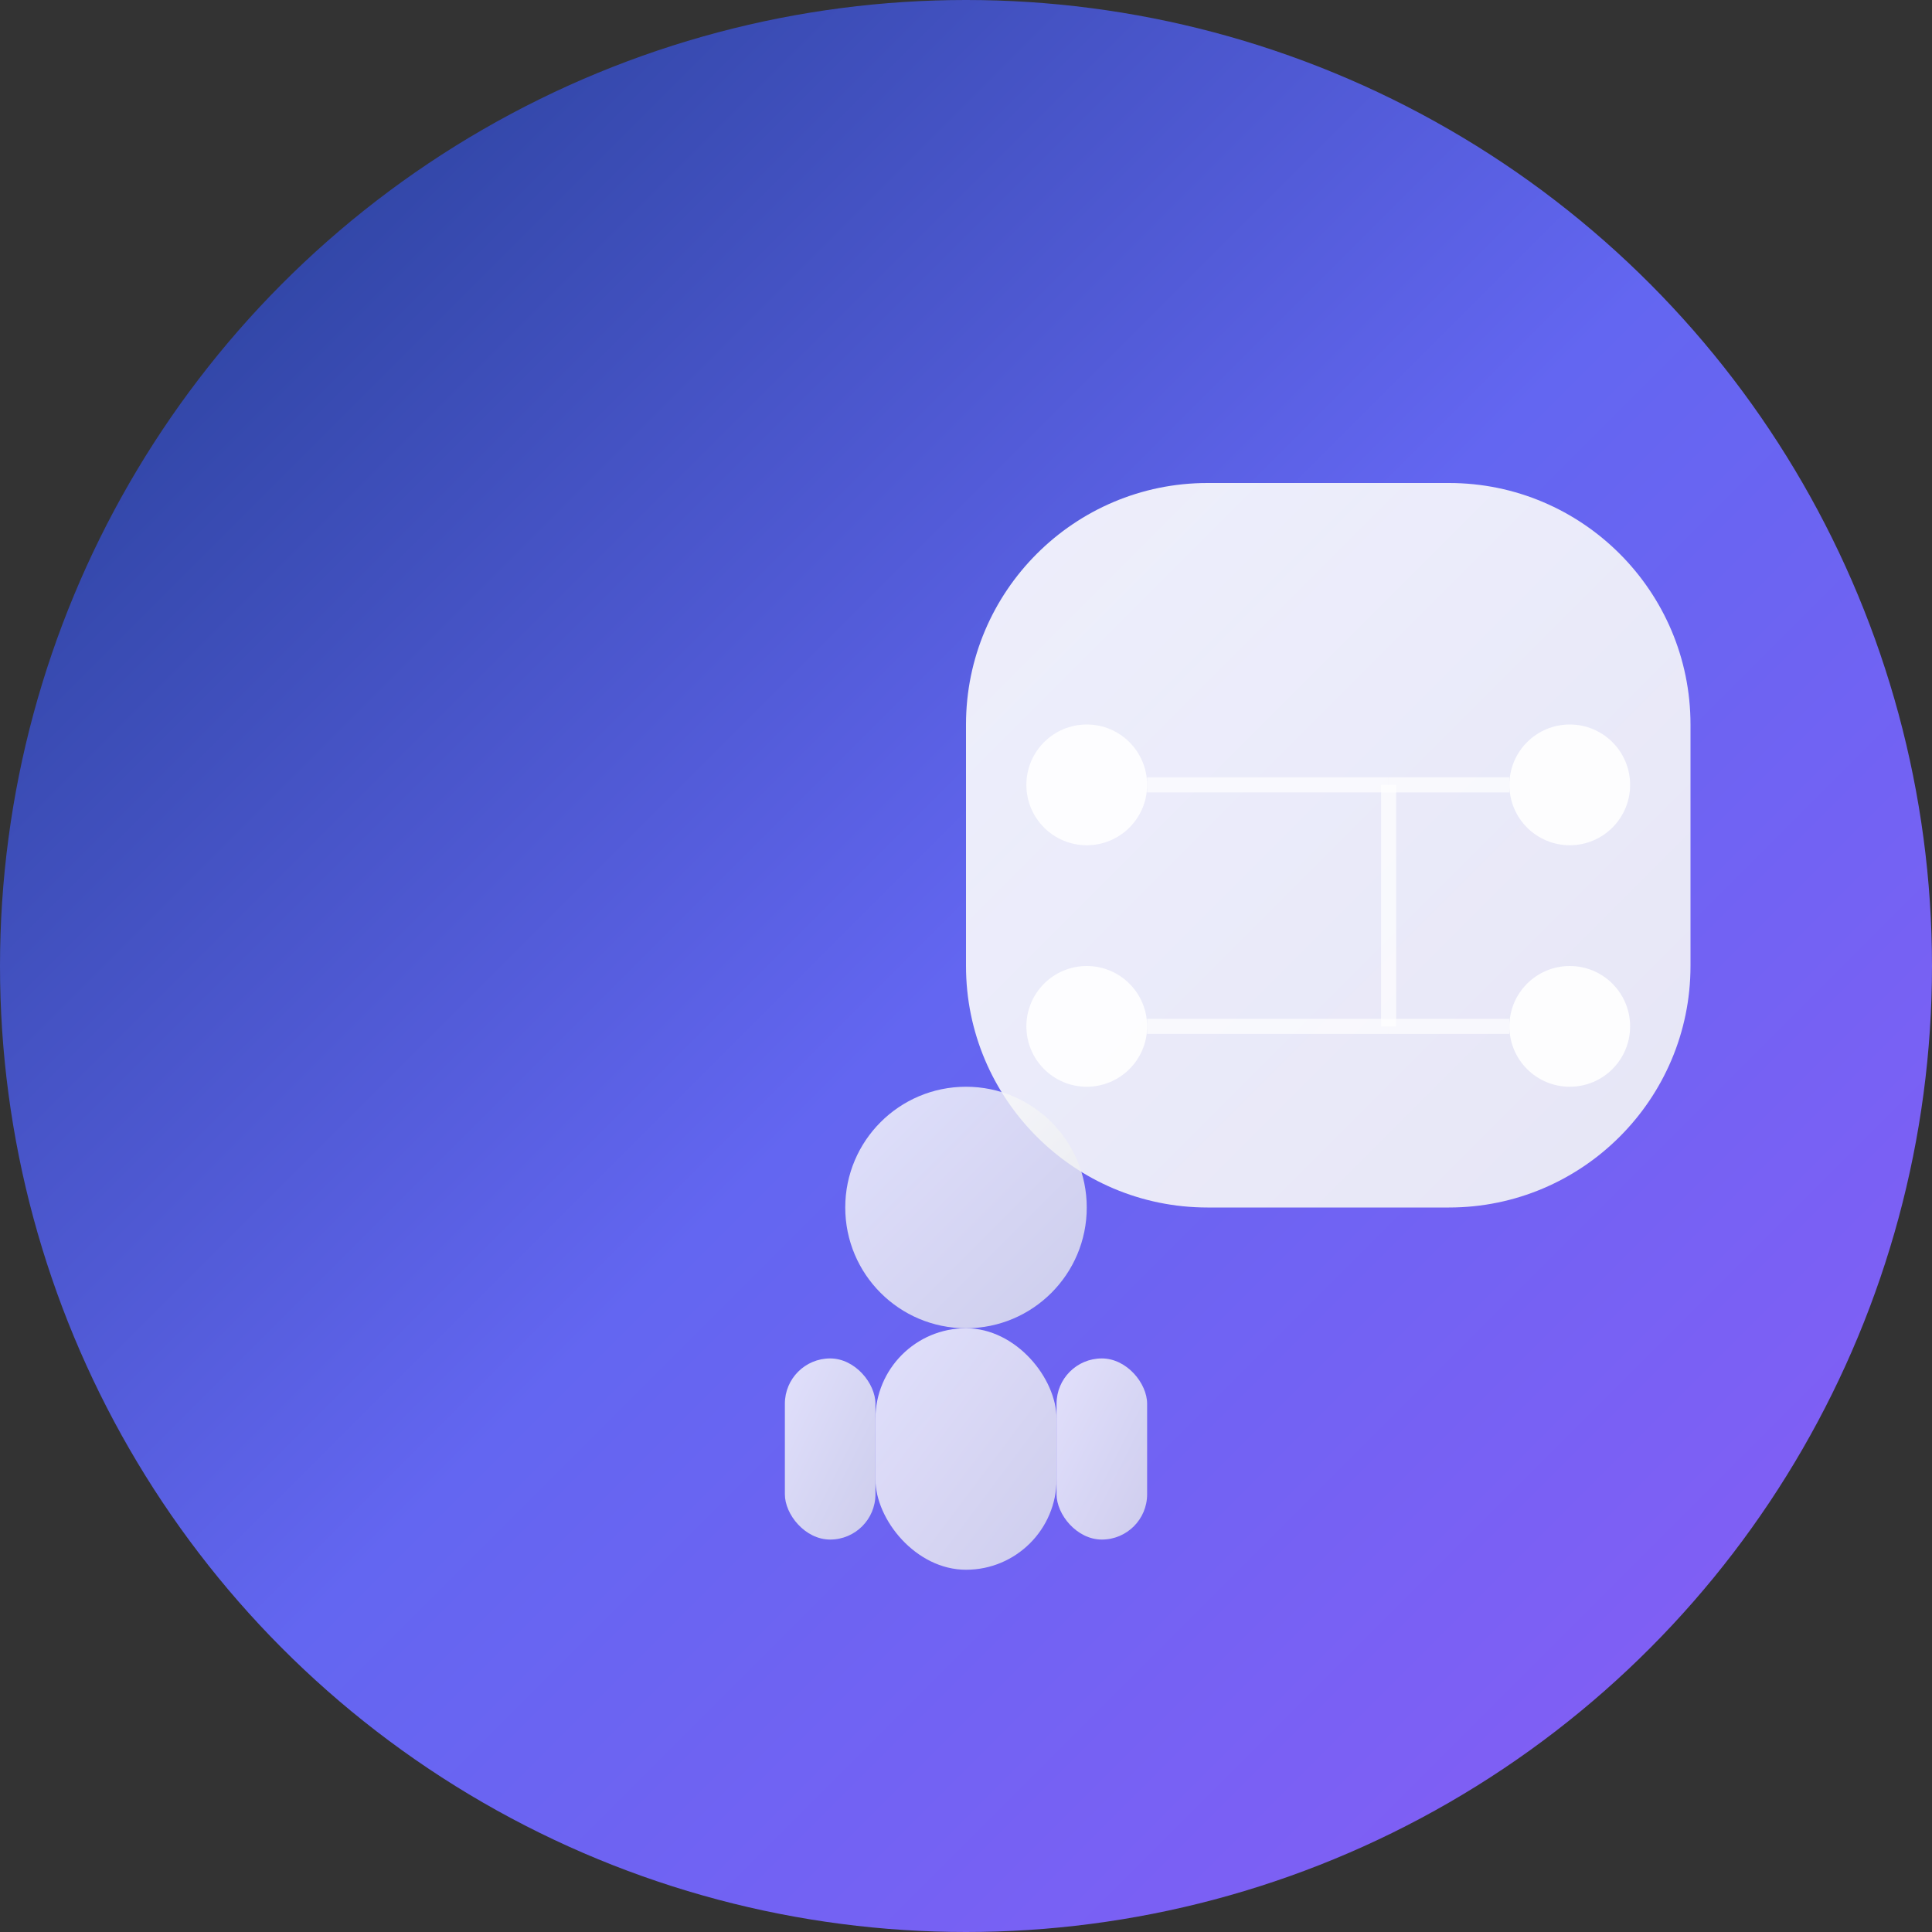 <svg width="512" height="512" viewBox="0 0 512 512" fill="none" xmlns="http://www.w3.org/2000/svg">
  <rect x="0" y="0" width="512" height="512" fill="#333333" stroke="none"/>
  <!-- Background Circle -->
  <circle cx="256" cy="256" r="256" fill="url(#gradient1)"/>
  
  <!-- AI Brain Icon -->
  <g transform="translate(128, 128)">
    <!-- Main Brain Shape -->
    <path d="M128 64C128 28.7 156.7 0 192 0H256C291.3 0 320 28.7 320 64V128C320 163.3 291.3 192 256 192H192C156.7 192 128 163.3 128 128V64Z" fill="url(#gradient2)"/>
    
    <!-- Brain Details -->
    <circle cx="160" cy="80" r="16" fill="white" opacity="0.9"/>
    <circle cx="288" cy="80" r="16" fill="white" opacity="0.9"/>
    <circle cx="160" cy="144" r="16" fill="white" opacity="0.9"/>
    <circle cx="288" cy="144" r="16" fill="white" opacity="0.9"/>
    
    <!-- Connection Lines -->
    <path d="M176 80L240 80" stroke="white" stroke-width="4" opacity="0.7"/>
    <path d="M272 80L240 80" stroke="white" stroke-width="4" opacity="0.7"/>
    <path d="M176 144L240 144" stroke="white" stroke-width="4" opacity="0.7"/>
    <path d="M272 144L240 144" stroke="white" stroke-width="4" opacity="0.7"/>
    <path d="M240 80L240 144" stroke="white" stroke-width="4" opacity="0.7"/>
  </g>
  
  <!-- Avatar Silhouette -->
  <g transform="translate(200, 280)">
    <!-- Head -->
    <circle cx="56" cy="40" r="32" fill="url(#gradient3)"/>
    
    <!-- Body -->
    <rect x="32" y="72" width="48" height="64" rx="24" fill="url(#gradient3)"/>
    
    <!-- Arms -->
    <rect x="8" y="80" width="24" height="48" rx="12" fill="url(#gradient3)"/>
    <rect x="80" y="80" width="24" height="48" rx="12" fill="url(#gradient3)"/>
  </g>
  
  <!-- Gradients -->
  <defs>
    <linearGradient id="gradient1" x1="0%" y1="0%" x2="100%" y2="100%">
      <stop offset="0%" style="stop-color:#1e3a8a;stop-opacity:1" />
      <stop offset="50%" style="stop-color:#6366f1;stop-opacity:1" />
      <stop offset="100%" style="stop-color:#8b5cf6;stop-opacity:1" />
    </linearGradient>
    
    <linearGradient id="gradient2" x1="0%" y1="0%" x2="100%" y2="100%">
      <stop offset="0%" style="stop-color:#ffffff;stop-opacity:0.9" />
      <stop offset="100%" style="stop-color:#f3f4f6;stop-opacity:0.9" />
    </linearGradient>
    
    <linearGradient id="gradient3" x1="0%" y1="0%" x2="100%" y2="100%">
      <stop offset="0%" style="stop-color:#ffffff;stop-opacity:0.8" />
      <stop offset="100%" style="stop-color:#e5e7eb;stop-opacity:0.8" />
    </linearGradient>
  </defs>
</svg>

